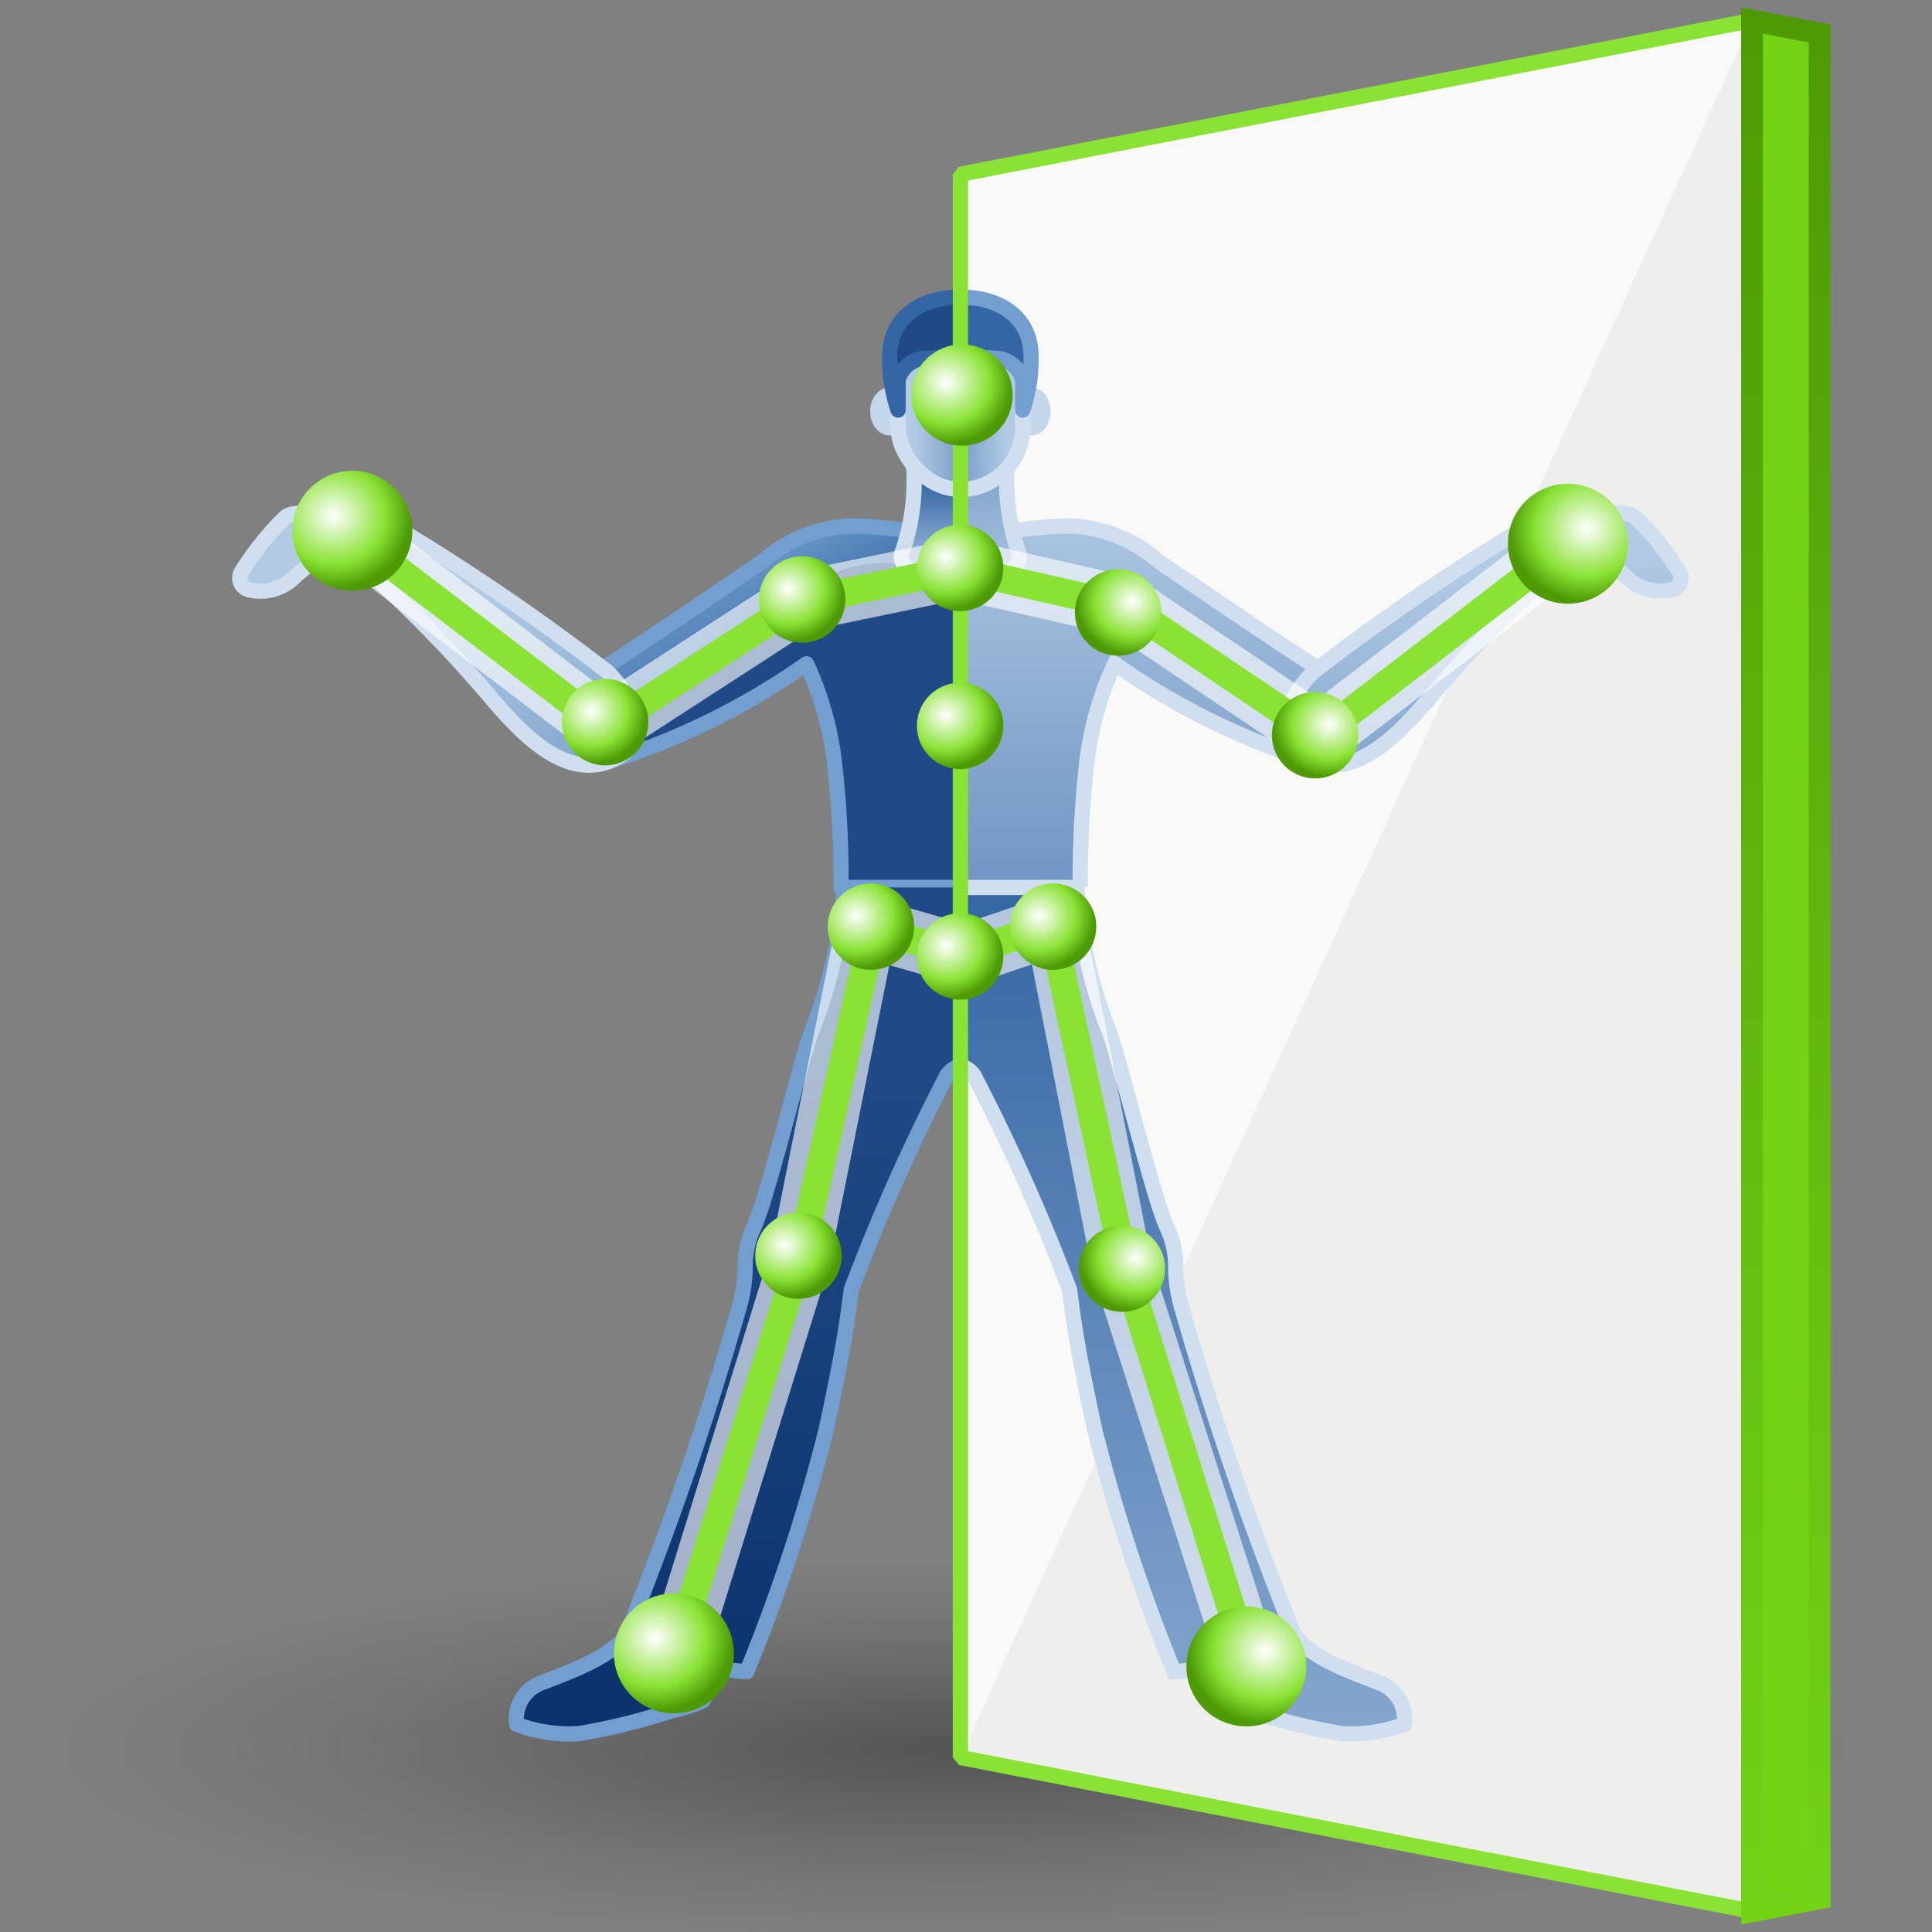 <?xml version="1.0" encoding="UTF-8" standalone="no"?>
<svg
   xmlns:dc="http://purl.org/dc/elements/1.1/"
   xmlns:cc="http://creativecommons.org/ns#"
   xmlns:rdf="http://www.w3.org/1999/02/22-rdf-syntax-ns#"
   xmlns:svg="http://www.w3.org/2000/svg"
   xmlns="http://www.w3.org/2000/svg"
   xmlns:xlink="http://www.w3.org/1999/xlink"
   xmlns:sodipodi="http://sodipodi.sourceforge.net/DTD/sodipodi-0.dtd"
   xmlns:inkscape="http://www.inkscape.org/namespaces/inkscape"
   viewBox="0 0 48 48"
   version="1.1"
   id="svg14628"
   sodipodi:docname="kinefx-skeletonmirror.svg"
   inkscape:version="1.0.1 (3bc2e813f5, 2020-09-07)">
  <rect x="0" y="0" width="48" height="48" fill="#808080" stroke="none"/>
  <sodipodi:namedview
     pagecolor="#ffffff"
     bordercolor="#666666"
     borderopacity="1"
     objecttolerance="10"
     gridtolerance="10"
     guidetolerance="10"
     inkscape:pageopacity="0"
     inkscape:pageshadow="2"
     inkscape:window-width="2560"
     inkscape:window-height="1377"
     id="namedview14630"
     showgrid="false"
     inkscape:zoom="21.655145"
     inkscape:cx="15.678632"
     inkscape:cy="23.62276"
     inkscape:window-x="-8"
     inkscape:window-y="-8"
     inkscape:window-maximized="1"
     inkscape:current-layer="svg14628"
     inkscape:document-rotation="0"
     inkscape:snap-global="false" />
  <defs
     id="defs14530">
    <style
       id="style14484">.cls-1,.cls-28,.cls-30,.cls-7,.cls-9{fill:none;}.cls-2{fill:url(#radial-gradient);}.cls-3{clip-path:url(#clip-path);}.cls-4{fill:url(#linear-gradient);}.cls-12,.cls-5{fill:#204a87;}.cls-6{fill:url(#New_Gradient_Swatch_2);}.cls-25,.cls-7{stroke:#729fcf;}.cls-12,.cls-25,.cls-7{stroke-linecap:round;stroke-linejoin:round;}.cls-12,.cls-25,.cls-28,.cls-7,.cls-9{stroke-width:0.35px;}.cls-8{fill:url(#linear-gradient-2);}.cls-9{stroke:#d0dfef;}.cls-30,.cls-9{stroke-miterlimit:10;}.cls-10{fill:#c4d7eb;}.cls-11{fill:url(#linear-gradient-3);}.cls-12{stroke:#3465a4;}.cls-13{fill:url(#linear-gradient-4);}.cls-14{fill:url(#linear-gradient-5);}.cls-15{fill:url(#linear-gradient-6);}.cls-16{fill:#eeeeec;}.cls-17{fill:#f9f9f8;}.cls-18{clip-path:url(#clip-path-2);}.cls-19{fill:url(#linear-gradient-7);}.cls-20{fill:url(#linear-gradient-8);}.cls-21{fill:#729fcf;}.cls-22{fill:url(#linear-gradient-9);}.cls-23{fill:url(#linear-gradient-10);}.cls-24{fill:url(#linear-gradient-11);}.cls-25{fill:#3465a4;}.cls-26{fill:url(#linear-gradient-12);}.cls-27{fill:url(#linear-gradient-13);}.cls-28{stroke:#8ae234;stroke-linejoin:bevel;}.cls-29{fill:#73d216;}.cls-30{stroke-width:0.5px;stroke:url(#linear-gradient-14);}</style>
    <radialGradient
       id="radial-gradient"
       cx="-21.79"
       cy="40.95"
       r="20.08"
       gradientTransform="matrix(1.19,0,0,0.25,49.64,30.8)"
       gradientUnits="userSpaceOnUse">
      <stop
         offset="0.03"
         stop-color="#2c2c2c"
         stop-opacity="0.5"
         id="stop14486" />
      <stop
         offset="0.68"
         stop-color="#2c2c2c"
         stop-opacity="0.1"
         id="stop14488" />
      <stop
         offset="0.93"
         stop-color="#2c2c2c"
         stop-opacity="0"
         id="stop14490" />
    </radialGradient>
    <clipPath
       id="clip-path">
      <polygon
         class="cls-1"
         points="2.43 45.69 24 42.16 24 5.84 2.43 2.31 2.43 45.69"
         id="polygon14493" />
    </clipPath>
    <linearGradient
       id="linear-gradient"
       x1="24"
       y1="13.64"
       x2="24"
       y2="20.67"
       gradientUnits="userSpaceOnUse">
      <stop
         offset="0"
         stop-color="#b2cbe5"
         id="stop14496" />
      <stop
         offset="1"
         stop-color="#3465a4"
         id="stop14498" />
    </linearGradient>
    <linearGradient
       id="New_Gradient_Swatch_2"
       x1="18.57"
       y1="14.49"
       x2="20.15"
       y2="17.24"
       gradientUnits="userSpaceOnUse">
      <stop
         offset="0"
         stop-color="#729fcf"
         id="stop14501" />
      <stop
         offset="1"
         stop-color="#3465a4"
         id="stop14503" />
    </linearGradient>
    <linearGradient
       id="linear-gradient-2"
       x1="24"
       y1="15.15"
       x2="24"
       y2="12.89"
       xlink:href="#linear-gradient" />
    <linearGradient
       id="linear-gradient-3"
       x1="22.94"
       y1="11.1"
       x2="25.29"
       y2="11.1"
       xlink:href="#linear-gradient" />
    <linearGradient
       id="linear-gradient-4"
       x1="-786.94"
       y1="151.31"
       x2="-786.94"
       y2="163.57"
       gradientTransform="matrix(-0.94,0.33,0.33,0.94,-781.25,134.58)"
       xlink:href="#linear-gradient" />
    <linearGradient
       id="linear-gradient-5"
       x1="-97.13"
       y1="-93.62"
       x2="-97.13"
       y2="-81.36"
       gradientTransform="rotate(19.55,-341.959,349.533)"
       xlink:href="#linear-gradient" />
    <linearGradient
       id="linear-gradient-6"
       x1="24"
       y1="26.59"
       x2="24"
       y2="49.37"
       gradientUnits="userSpaceOnUse">
      <stop
         offset="0"
         stop-color="#00255d"
         stop-opacity="0"
         id="stop14510" />
      <stop
         offset="1"
         stop-color="#00255d"
         id="stop14512" />
    </linearGradient>
    <clipPath
       id="clip-path-2">
      <polygon
         class="cls-1"
         points="42.16 45.69 24 42.16 24 5.84 42.16 2.31 42.16 45.69"
         id="polygon14515" />
    </clipPath>
    <linearGradient
       id="linear-gradient-7"
       x1="24"
       y1="52.78"
       x2="24"
       y2="21.82"
       xlink:href="#linear-gradient" />
    <linearGradient
       id="linear-gradient-8"
       x1="-708"
       y1="13.64"
       x2="-708"
       y2="20.67"
       gradientTransform="matrix(-1,0,0,1,-684,0)"
       xlink:href="#linear-gradient" />
    <linearGradient
       id="linear-gradient-9"
       x1="24"
       y1="12.73"
       x2="24"
       y2="30.71"
       xlink:href="#linear-gradient" />
    <linearGradient
       id="linear-gradient-10"
       x1="24.03"
       y1="15.63"
       x2="23.83"
       y2="8.04"
       xlink:href="#linear-gradient" />
    <linearGradient
       id="linear-gradient-11"
       x1="-709.06"
       y1="11.1"
       x2="-706.71"
       y2="11.1"
       gradientTransform="matrix(1,0,0,-1,732,22.21)"
       xlink:href="#linear-gradient" />
    <linearGradient
       id="linear-gradient-12"
       x1="35.84"
       y1="14.85"
       x2="36.87"
       y2="26.38"
       xlink:href="#linear-gradient" />
    <linearGradient
       id="linear-gradient-13"
       x1="-786.94"
       y1="151.31"
       x2="-786.94"
       y2="163.57"
       gradientTransform="matrix(-0.94,0.33,0.33,0.94,-781.25,134.58)"
       xlink:href="#linear-gradient" />
    <linearGradient
       id="linear-gradient-14"
       x1="42.94"
       y1="46"
       x2="42.94"
       y2="2"
       gradientUnits="userSpaceOnUse">
      <stop
         offset="0"
         stop-color="#73d216"
         id="stop14525" />
      <stop
         offset="1"
         stop-color="#4e9a06"
         id="stop14527" />
    </linearGradient>
    <linearGradient
       inkscape:collect="always"
       xlink:href="#linear-gradient"
       id="linearGradient15197"
       gradientUnits="userSpaceOnUse"
       x1="24"
       y1="13.64"
       x2="24"
       y2="20.67" />
    <radialGradient
       inkscape:collect="always"
       xlink:href="#linearGradient13042"
       id="radialGradient13066"
       gradientUnits="userSpaceOnUse"
       gradientTransform="matrix(0.823,0.024,-0.023,0.778,-0.707,8.664)"
       cx="29.578"
       cy="5.742"
       fx="29.578"
       fy="5.742"
       r="1.674" />
    <linearGradient
       inkscape:collect="always"
       id="linearGradient13042">
      <stop
         style="stop-color:#ffffff;stop-opacity:1"
         offset="0"
         id="stop13038" />
      <stop
         style="stop-color:#8ae234;stop-opacity:1"
         offset="0.667"
         id="stop13046" />
      <stop
         style="stop-color:#4e9a06;stop-opacity:1"
         offset="1"
         id="stop13040" />
    </linearGradient>
    <radialGradient
       inkscape:collect="always"
       xlink:href="#linearGradient13042"
       id="radialGradient34050"
       gradientUnits="userSpaceOnUse"
       gradientTransform="matrix(0.965,0.028,-0.027,0.912,-4.884,3.433)"
       cx="29.578"
       cy="5.742"
       fx="29.578"
       fy="5.742"
       r="1.674" />
    <radialGradient
       inkscape:collect="always"
       xlink:href="#linearGradient13042"
       id="radialGradient34054"
       gradientUnits="userSpaceOnUse"
       gradientTransform="matrix(0.823,0.024,-0.023,0.778,-0.707,12.589)"
       cx="29.578"
       cy="5.742"
       fx="29.578"
       fy="5.742"
       r="1.674" />
    <radialGradient
       inkscape:collect="always"
       xlink:href="#linearGradient13042"
       id="radialGradient34058"
       gradientUnits="userSpaceOnUse"
       gradientTransform="matrix(0.823,0.024,-0.023,0.778,-0.707,18.315)"
       cx="29.578"
       cy="5.742"
       fx="29.578"
       fy="5.742"
       r="1.674" />
    <radialGradient
       inkscape:collect="always"
       xlink:href="#linearGradient13042"
       id="radialGradient34062"
       gradientUnits="userSpaceOnUse"
       gradientTransform="matrix(0.823,0.024,-0.023,0.778,-4.725,25.75)"
       cx="29.578"
       cy="5.742"
       fx="29.578"
       fy="5.742"
       r="1.674" />
    <radialGradient
       inkscape:collect="always"
       xlink:href="#linearGradient13042"
       id="radialGradient34066"
       gradientUnits="userSpaceOnUse"
       gradientTransform="matrix(1.142,0.033,-0.032,1.079,-17.32,33.526)"
       cx="29.578"
       cy="5.742"
       fx="29.578"
       fy="5.742"
       r="1.674" />
    <radialGradient
       inkscape:collect="always"
       xlink:href="#linearGradient13042"
       id="radialGradient34070"
       gradientUnits="userSpaceOnUse"
       gradientTransform="matrix(1.142,0.033,-0.032,1.079,-25.309,5.634)"
       cx="29.578"
       cy="5.742"
       fx="29.578"
       fy="5.742"
       r="1.674" />
    <radialGradient
       inkscape:collect="always"
       xlink:href="#linearGradient13042"
       id="radialGradient34074"
       gradientUnits="userSpaceOnUse"
       gradientTransform="matrix(0.823,0.024,-0.023,0.778,-9.527,12.497)"
       cx="29.578"
       cy="5.742"
       fx="29.578"
       fy="5.742"
       r="1.674" />
    <radialGradient
       inkscape:collect="always"
       xlink:href="#linearGradient13042"
       id="radialGradient34078"
       gradientUnits="userSpaceOnUse"
       gradientTransform="matrix(0.823,0.024,-0.023,0.778,-4.632,9.449)"
       cx="29.578"
       cy="5.742"
       fx="29.578"
       fy="5.742"
       r="1.674" />
    <radialGradient
       inkscape:collect="always"
       xlink:href="#linearGradient13042"
       id="radialGradient34103"
       gradientUnits="userSpaceOnUse"
       gradientTransform="matrix(0.823,0.024,-0.023,0.778,-52.433,26.073)"
       cx="29.578"
       cy="5.742"
       fx="29.578"
       fy="5.742"
       r="1.674" />
    <radialGradient
       inkscape:collect="always"
       xlink:href="#linearGradient13042"
       id="radialGradient34105"
       gradientUnits="userSpaceOnUse"
       gradientTransform="matrix(1.142,0.033,-0.032,1.079,-65.028,33.849)"
       cx="29.578"
       cy="5.742"
       fx="29.578"
       fy="5.742"
       r="1.674" />
    <radialGradient
       inkscape:collect="always"
       xlink:href="#linearGradient13042"
       id="radialGradient34107"
       gradientUnits="userSpaceOnUse"
       gradientTransform="matrix(1.142,0.033,-0.032,1.079,-73.017,5.957)"
       cx="29.578"
       cy="5.742"
       fx="29.578"
       fy="5.742"
       r="1.674" />
    <radialGradient
       inkscape:collect="always"
       xlink:href="#linearGradient13042"
       id="radialGradient34109"
       gradientUnits="userSpaceOnUse"
       gradientTransform="matrix(0.823,0.024,-0.023,0.778,-57.236,12.82)"
       cx="29.578"
       cy="5.742"
       fx="29.578"
       fy="5.742"
       r="1.674" />
    <radialGradient
       inkscape:collect="always"
       xlink:href="#linearGradient13042"
       id="radialGradient34111"
       gradientUnits="userSpaceOnUse"
       gradientTransform="matrix(0.823,0.024,-0.023,0.778,-52.341,9.772)"
       cx="29.578"
       cy="5.742"
       fx="29.578"
       fy="5.742"
       r="1.674" />
    <radialGradient
       inkscape:collect="always"
       xlink:href="#linearGradient13042"
       id="radialGradient34122"
       gradientUnits="userSpaceOnUse"
       gradientTransform="matrix(0.823,0.024,-0.023,0.778,-2.924,17.576)"
       cx="29.578"
       cy="5.742"
       fx="29.578"
       fy="5.742"
       r="1.674" />
    <radialGradient
       inkscape:collect="always"
       xlink:href="#linearGradient13042"
       id="radialGradient34126"
       gradientUnits="userSpaceOnUse"
       gradientTransform="matrix(0.823,0.024,-0.023,0.778,1.602,17.576)"
       cx="29.578"
       cy="5.742"
       fx="29.578"
       fy="5.742"
       r="1.674" />
  </defs>
  <title
     id="title14532">27-Rig Symmetry</title>
  <g
     id="shadow"
     transform="translate(0,2.416)">
    <ellipse
       class="cls-2"
       cx="23.8"
       cy="40.95"
       rx="22.88"
       ry="4.8"
       id="ellipse14534"
       style="fill:url(#radial-gradient)" />
  </g>
  <g
     class="cls-3"
     clip-path="url(#clip-path)"
     id="g14573"
     transform="matrix(1.083,0,0,1.083,-2.131,-1.995)">
    <path
       class="cls-4"
       d="M 32.62,18.19 A 42.39,42.39 0 0 1 28,15.45 2.53,2.53 0 0 0 25.88,14.68 c -0.63,0.05 -1.16,0.36 -1.86,0.36 -0.7,0 -1.23,-0.31 -1.86,-0.36 a 2.53,2.53 0 0 0 -2.12,0.77 42.39,42.39 0 0 1 -4.64,2.74 0.86,0.86 0 0 0 0,-0.16 c 0,-0.65 -0.2,-0.49 0.45,-0.89 0.65,-0.4 3,-2 3.64,-2.44 a 3.21,3.21 0 0 1 2,-0.79 c 1,0 2,0.25 2.53,0.25 0.53,0 1.58,-0.29 2.53,-0.25 a 3.21,3.21 0 0 1 2,0.79 c 0.61,0.41 2.15,1.43 2.8,1.83 0.65,0.4 1.26,0.85 1.29,1.5 a 0.86,0.86 0 0 0 -0.02,0.16 z"
       id="path14537"
       style="fill:url(#linearGradient15197)" />
    <path
       class="cls-5"
       d="m 24,14.16 c 0.56,0 1.58,-0.29 2.53,-0.25 a 3.21,3.21 0 0 1 2,0.79 c 0.61,0.41 3,2.05 3.64,2.44 0.64,0.39 0.43,0.24 0.45,0.89 a 2.4,2.4 0 0 1 -0.48,1.3 16.49,16.49 0 0 1 -4.59,-2.26 7.4,7.4 0 0 0 -0.63,2.18 23.63,23.63 0 0 0 -0.16,2.95 h -5.5 a 23.63,23.63 0 0 0 -0.16,-2.95 7.4,7.4 0 0 0 -0.63,-2.18 16.49,16.49 0 0 1 -4.59,2.26 2.4,2.4 0 0 1 -0.48,-1.3 c 0,-0.65 -0.2,-0.49 0.45,-0.89 0.65,-0.4 3,-2 3.64,-2.44 a 3.21,3.21 0 0 1 2,-0.79 c 1,0 2,0.25 2.53,0.25"
       id="path14539" />
    <path
       class="cls-6"
       d="m 22.8,14.83 a 2.69,2.69 0 0 0 -2.36,0.59 c -0.87,0.56 -4.29,2.48 -4.29,2.48 H 15.4 a 1.54,1.54 0 0 0 0,-0.24 c 0,-0.15 0,-0.2 0.09,-0.28 a 2.65,2.65 0 0 1 0.37,-0.24 c 0.65,-0.39 3,-2 3.64,-2.44 a 3.34,3.34 0 0 1 2,-0.8 11.94,11.94 0 0 1 2,0.21 c 0.01,0.38 -0.08,0.89 -0.7,0.72 z"
       id="path14541"
       style="fill:url(#New_Gradient_Swatch_2)" />
    <path
       class="cls-7"
       d="m 24,14.16 c 0.56,0 1.58,-0.29 2.53,-0.25 a 3.21,3.21 0 0 1 2,0.79 c 0.61,0.41 3,2.05 3.64,2.44 0.64,0.39 0.43,0.24 0.45,0.89 a 2.4,2.4 0 0 1 -0.48,1.3 16.49,16.49 0 0 1 -4.59,-2.26 7.4,7.4 0 0 0 -0.63,2.18 23.63,23.63 0 0 0 -0.16,2.95 h -5.5 a 23.63,23.63 0 0 0 -0.16,-2.95 7.4,7.4 0 0 0 -0.63,-2.18 16.49,16.49 0 0 1 -4.59,2.26 2.4,2.4 0 0 1 -0.48,-1.3 c 0,-0.65 -0.2,-0.49 0.45,-0.89 0.65,-0.4 3,-2 3.64,-2.44 a 3.21,3.21 0 0 1 2,-0.79 c 1,0 2,0.25 2.53,0.25"
       id="path14543" />
    <path
       class="cls-8"
       d="m 25.07,12.58 a 5,5 0 0 0 0.25,1.89 c 0.21,0.42 -0.54,0.76 -1.32,0.76 -0.78,0 -1.53,-0.34 -1.32,-0.76 a 5,5 0 0 0 0.25,-1.89"
       id="path14545"
       style="fill:url(#linear-gradient-2)" />
    <path
       class="cls-9"
       d="m 25.07,12.58 a 5,5 0 0 0 0.25,1.89 c 0.21,0.42 -0.54,0.76 -1.32,0.76 -0.78,0 -1.53,-0.34 -1.32,-0.76 a 5,5 0 0 0 0.25,-1.89"
       id="path14547" />
    <ellipse
       class="cls-10"
       cx="22.37"
       cy="11.28"
       rx="0.44"
       ry="0.55"
       id="ellipse14549" />
    <ellipse
       class="cls-10"
       cx="25.63"
       cy="11.28"
       rx="0.44"
       ry="0.55"
       id="ellipse14551" />
    <rect
       class="cls-11"
       x="22.57"
       y="9.14"
       width="2.86"
       height="3.93"
       rx="1.43"
       id="rect14553"
       style="fill:url(#linear-gradient-3)" />
    <rect
       class="cls-9"
       x="22.57"
       y="9.14"
       width="2.86"
       height="3.93"
       rx="1.43"
       id="rect14555" />
    <path
       class="cls-12"
       d="m 24,10.22 c 0.31,0 0.38,-0.2 0.76,-0.2 a 0.67,0.67 0 0 1 0.67,0.51 v 0.68 A 3.63,3.63 0 0 0 25.62,10 c 0,-0.78 -0.6,-1.34 -1.62,-1.34 -1.02,0 -1.62,0.56 -1.62,1.34 a 3.63,3.63 0 0 0 0.19,1.25 v -0.68 a 0.67,0.67 0 0 1 0.67,-0.51 C 23.62,10 23.69,10.22 24,10.22 Z"
       id="path14557" />
    <path
       class="cls-13"
       d="m 13.24,17.86 c 0.65,0.76 1.63,1.83 2.67,1.46 1.04,-0.37 0.69,-1.35 0,-2.06 a 50.21,50.21 0 0 0 -5.13,-3.48 2.11,2.11 0 0 0 -0.94,-0.22 9.41,9.41 0 0 0 -1.14,0.07 0.4,0.4 0 0 0 -0.2,0.09 6.74,6.74 0 0 0 -1,1.25 0.28,0.28 0 0 0 0.17,0.4 v 0 a 1.11,1.11 0 0 0 1,-0.24 4,4 0 0 1 0.86,-0.63 0.38,0.38 0 0 1 0.37,0 29.65,29.65 0 0 1 3.34,3.36 z"
       id="path14559"
       style="fill:url(#linear-gradient-4)" />
    <path
       class="cls-9"
       d="m 13.24,17.86 c 0.65,0.76 1.63,1.83 2.67,1.46 1.04,-0.37 0.69,-1.35 0,-2.06 a 50.21,50.21 0 0 0 -5.13,-3.48 2.11,2.11 0 0 0 -0.94,-0.22 9.41,9.41 0 0 0 -1.14,0.07 0.4,0.4 0 0 0 -0.2,0.09 6.74,6.74 0 0 0 -1,1.25 0.28,0.28 0 0 0 0.17,0.4 v 0 a 1.11,1.11 0 0 0 1,-0.24 4,4 0 0 1 0.86,-0.63 0.38,0.38 0 0 1 0.37,0 29.65,29.65 0 0 1 3.34,3.36 z"
       id="path14561" />
    <path
       class="cls-14"
       d="m 34.76,17.86 c -0.65,0.76 -1.63,1.83 -2.67,1.46 -1.04,-0.37 -0.69,-1.35 0,-2.06 a 50.21,50.21 0 0 1 5.13,-3.48 2.11,2.11 0 0 1 0.94,-0.22 9.41,9.41 0 0 1 1.14,0.07 0.4,0.4 0 0 1 0.2,0.09 6.74,6.74 0 0 1 1,1.25 0.28,0.28 0 0 1 -0.17,0.4 v 0 a 1.11,1.11 0 0 1 -1,-0.24 4,4 0 0 0 -0.86,-0.63 0.38,0.38 0 0 0 -0.37,0 29.65,29.65 0 0 0 -3.34,3.36 z"
       id="path14563"
       style="fill:url(#linear-gradient-5)" />
    <path
       class="cls-9"
       d="m 34.76,17.86 c -0.65,0.76 -1.63,1.83 -2.67,1.46 -1.04,-0.37 -0.69,-1.35 0,-2.06 a 50.21,50.21 0 0 1 5.13,-3.48 2.11,2.11 0 0 1 0.94,-0.22 9.41,9.41 0 0 1 1.14,0.07 0.4,0.4 0 0 1 0.2,0.09 6.74,6.74 0 0 1 1,1.25 0.28,0.28 0 0 1 -0.17,0.4 v 0 a 1.11,1.11 0 0 1 -1,-0.24 4,4 0 0 0 -0.86,-0.63 0.38,0.38 0 0 0 -0.37,0 29.65,29.65 0 0 0 -3.34,3.36 z"
       id="path14565" />
    <path
       class="cls-5"
       d="m 26.75,22.2 a 10.89,10.89 0 0 0 0.77,3.37 c 0.25,0.73 1,3.83 1.3,4.43 a 2.12,2.12 0 0 1 0.2,0.9 v 0 a 3.28,3.28 0 0 0 0.12,0.88 75.42,75.42 0 0 0 2.58,7.52 c 0.28,0.58 1.5,1 2,1.16 a 0.88,0.88 0 0 1 0.54,0.94 3.41,3.41 0 0 1 -1.45,0.21 15,15 0 0 1 -2.1,-0.52 3.11,3.11 0 0 1 -0.73,-0.24 c 0,0 -0.15,-0.34 -0.34,-0.74 a 4.74,4.74 0 0 1 -0.66,0.08 40.89,40.89 0 0 1 -1.82,-5.55 c -0.48,-2.24 -0.5,-2.69 -0.58,-3.22 a 45.31,45.31 0 0 0 -2.19,-4.91 0.56,0.56 0 0 0 -0.35,-0.23 v 0 a 0.56,0.56 0 0 0 -0.35,0.23 45.31,45.31 0 0 0 -2.19,4.91 c -0.08,0.53 -0.1,1 -0.58,3.22 a 40.89,40.89 0 0 1 -1.82,5.55 4.74,4.74 0 0 1 -0.66,-0.08 c -0.19,0.4 -0.34,0.74 -0.34,0.74 a 3.11,3.11 0 0 1 -0.73,0.24 15,15 0 0 1 -2.1,0.52 3.41,3.41 0 0 1 -1.45,-0.21 0.88,0.88 0 0 1 0.54,-0.94 c 0.46,-0.19 1.68,-0.58 2,-1.16 a 75.42,75.42 0 0 0 2.58,-7.52 3.28,3.28 0 0 0 0.12,-0.88 v 0 a 2.12,2.12 0 0 1 0.2,-0.9 c 0.29,-0.6 1.05,-3.7 1.3,-4.43 a 10.89,10.89 0 0 0 0.77,-3.37"
       id="path14567" />
    <path
       class="cls-15"
       d="m 26.75,22.2 a 10.89,10.89 0 0 0 0.77,3.37 c 0.25,0.73 1,3.83 1.3,4.43 a 2.12,2.12 0 0 1 0.2,0.9 v 0 a 3.28,3.28 0 0 0 0.12,0.88 75.42,75.42 0 0 0 2.58,7.52 c 0.28,0.58 1.5,1 2,1.16 a 0.88,0.88 0 0 1 0.54,0.94 3.41,3.41 0 0 1 -1.45,0.21 15,15 0 0 1 -2.1,-0.52 3.11,3.11 0 0 1 -0.73,-0.24 c 0,0 -0.15,-0.34 -0.34,-0.74 a 4.74,4.74 0 0 1 -0.66,0.08 40.89,40.89 0 0 1 -1.82,-5.55 c -0.48,-2.24 -0.5,-2.69 -0.58,-3.22 a 45.31,45.31 0 0 0 -2.19,-4.91 0.56,0.56 0 0 0 -0.35,-0.23 v 0 a 0.56,0.56 0 0 0 -0.35,0.23 45.31,45.31 0 0 0 -2.19,4.91 c -0.08,0.53 -0.1,1 -0.58,3.22 a 40.89,40.89 0 0 1 -1.82,5.55 4.74,4.74 0 0 1 -0.66,-0.08 c -0.19,0.4 -0.34,0.74 -0.34,0.74 a 3.11,3.11 0 0 1 -0.73,0.24 15,15 0 0 1 -2.1,0.52 3.41,3.41 0 0 1 -1.45,-0.21 0.88,0.88 0 0 1 0.54,-0.94 c 0.46,-0.19 1.68,-0.58 2,-1.16 a 75.42,75.42 0 0 0 2.58,-7.52 3.28,3.28 0 0 0 0.12,-0.88 v 0 a 2.12,2.12 0 0 1 0.2,-0.9 c 0.29,-0.6 1.05,-3.7 1.3,-4.43 a 10.89,10.89 0 0 0 0.77,-3.37"
       id="path14569"
       style="fill:url(#linear-gradient-6)" />
    <path
       class="cls-7"
       d="m 26.75,22.2 a 10.89,10.89 0 0 0 0.77,3.37 c 0.25,0.73 1,3.83 1.3,4.43 a 2.12,2.12 0 0 1 0.2,0.9 v 0 a 3.28,3.28 0 0 0 0.12,0.88 75.42,75.42 0 0 0 2.58,7.52 c 0.28,0.58 1.5,1 2,1.16 a 0.88,0.88 0 0 1 0.54,0.94 3.41,3.41 0 0 1 -1.45,0.21 15,15 0 0 1 -2.1,-0.52 3.11,3.11 0 0 1 -0.73,-0.24 c 0,0 -0.15,-0.34 -0.34,-0.74 a 4.74,4.74 0 0 1 -0.66,0.08 40.89,40.89 0 0 1 -1.82,-5.55 c -0.48,-2.24 -0.5,-2.69 -0.58,-3.22 a 45.31,45.31 0 0 0 -2.19,-4.91 0.56,0.56 0 0 0 -0.35,-0.23 v 0 a 0.56,0.56 0 0 0 -0.35,0.23 45.31,45.31 0 0 0 -2.19,4.91 c -0.08,0.53 -0.1,1 -0.58,3.22 a 40.89,40.89 0 0 1 -1.82,5.55 4.74,4.74 0 0 1 -0.66,-0.08 c -0.19,0.4 -0.34,0.74 -0.34,0.74 a 3.11,3.11 0 0 1 -0.73,0.24 15,15 0 0 1 -2.1,0.52 3.41,3.41 0 0 1 -1.45,-0.21 0.88,0.88 0 0 1 0.54,-0.94 c 0.46,-0.19 1.68,-0.58 2,-1.16 a 75.42,75.42 0 0 0 2.58,-7.52 3.28,3.28 0 0 0 0.12,-0.88 v 0 a 2.12,2.12 0 0 1 0.2,-0.9 c 0.29,-0.6 1.05,-3.7 1.3,-4.43 a 10.89,10.89 0 0 0 0.77,-3.37"
       id="path14571" />
  </g>
  <polygon
     class="cls-16"
     points="42.16,2.31 42.16,45.69 24,42.16 24,5.84 "
     id="polygon14575"
     transform="matrix(1.083,0,0,1.083,-2.131,-1.995)" />
  <polygon
     class="cls-17"
     points="24,42.16 24,5.84 42.16,2.31 "
     id="polygon14577"
     transform="matrix(1.083,0,0,1.083,-2.131,-1.995)" />
  <g
     class="cls-18"
     clip-path="url(#clip-path-2)"
     id="g14619"
     transform="matrix(1.083,0,0,1.083,-2.131,-1.995)">
    <path
       class="cls-5"
       d="m 21.25,22.2 a 10.89,10.89 0 0 1 -0.77,3.37 c -0.25,0.73 -1,3.83 -1.3,4.43 a 2.12,2.12 0 0 0 -0.2,0.9 v 0 a 3.28,3.28 0 0 1 -0.12,0.88 75.42,75.42 0 0 1 -2.58,7.52 c -0.28,0.58 -1.5,1 -2,1.16 a 0.88,0.88 0 0 0 -0.54,0.94 3.41,3.41 0 0 0 1.45,0.21 15,15 0 0 0 2.1,-0.52 3.11,3.11 0 0 0 0.73,-0.24 c 0,0 0.15,-0.34 0.34,-0.74 a 4.74,4.74 0 0 0 0.66,0.08 40.89,40.89 0 0 0 1.82,-5.55 c 0.48,-2.24 0.5,-2.69 0.58,-3.22 a 45.31,45.31 0 0 1 2.19,-4.91 0.56,0.56 0 0 1 0.35,-0.23 v 0 a 0.56,0.56 0 0 1 0.35,0.23 45.31,45.31 0 0 1 2.19,4.91 c 0.08,0.53 0.1,1 0.58,3.22 a 40.89,40.89 0 0 0 1.82,5.55 4.74,4.74 0 0 0 0.66,-0.08 c 0.19,0.4 0.34,0.74 0.34,0.74 a 3.11,3.11 0 0 0 0.73,0.24 15,15 0 0 0 2.1,0.52 3.41,3.41 0 0 0 1.45,-0.21 0.88,0.88 0 0 0 -0.54,-0.94 c -0.46,-0.19 -1.68,-0.58 -2,-1.16 A 75.42,75.42 0 0 1 29.06,31.78 3.28,3.28 0 0 1 28.94,30.9 v 0 A 2.12,2.12 0 0 0 28.74,30 c -0.29,-0.6 -1.05,-3.7 -1.3,-4.43 A 10.89,10.89 0 0 1 26.67,22.2"
       id="path14579" />
    <path
       class="cls-19"
       d="m 21.25,22.2 a 10.89,10.89 0 0 1 -0.77,3.37 c -0.25,0.73 -1,3.83 -1.3,4.43 a 2.12,2.12 0 0 0 -0.2,0.9 v 0 a 3.28,3.28 0 0 1 -0.12,0.88 75.42,75.42 0 0 1 -2.58,7.52 c -0.28,0.58 -1.5,1 -2,1.16 a 0.88,0.88 0 0 0 -0.54,0.94 3.41,3.41 0 0 0 1.45,0.21 15,15 0 0 0 2.1,-0.52 3.11,3.11 0 0 0 0.73,-0.24 c 0,0 0.15,-0.34 0.34,-0.74 a 4.74,4.74 0 0 0 0.66,0.08 40.89,40.89 0 0 0 1.82,-5.55 c 0.48,-2.24 0.5,-2.69 0.58,-3.22 a 45.31,45.31 0 0 1 2.19,-4.91 0.56,0.56 0 0 1 0.35,-0.23 v 0 a 0.56,0.56 0 0 1 0.35,0.23 45.31,45.31 0 0 1 2.19,4.91 c 0.08,0.53 0.1,1 0.58,3.22 a 40.89,40.89 0 0 0 1.82,5.55 4.74,4.74 0 0 0 0.66,-0.08 c 0.19,0.4 0.34,0.74 0.34,0.74 a 3.11,3.11 0 0 0 0.73,0.24 15,15 0 0 0 2.1,0.52 3.41,3.41 0 0 0 1.45,-0.21 0.88,0.88 0 0 0 -0.54,-0.94 c -0.46,-0.19 -1.68,-0.58 -2,-1.16 A 75.42,75.42 0 0 1 29.06,31.78 3.28,3.28 0 0 1 28.94,30.9 v 0 A 2.12,2.12 0 0 0 28.74,30 c -0.29,-0.6 -1.05,-3.7 -1.3,-4.43 A 10.89,10.89 0 0 1 26.67,22.2"
       id="path14581"
       style="fill:url(#linear-gradient-7)" />
    <path
       class="cls-9"
       d="m 21.25,22.2 a 10.89,10.89 0 0 1 -0.77,3.37 c -0.25,0.73 -1,3.83 -1.3,4.43 a 2.12,2.12 0 0 0 -0.2,0.9 v 0 a 3.28,3.28 0 0 1 -0.12,0.88 75.42,75.42 0 0 1 -2.58,7.52 c -0.28,0.58 -1.5,1 -2,1.16 a 0.88,0.88 0 0 0 -0.54,0.94 3.41,3.41 0 0 0 1.45,0.21 15,15 0 0 0 2.1,-0.52 3.11,3.11 0 0 0 0.73,-0.24 c 0,0 0.15,-0.34 0.34,-0.74 a 4.74,4.74 0 0 0 0.66,0.08 40.89,40.89 0 0 0 1.82,-5.55 c 0.48,-2.24 0.5,-2.69 0.58,-3.22 a 45.31,45.31 0 0 1 2.19,-4.91 0.56,0.56 0 0 1 0.35,-0.23 v 0 a 0.56,0.56 0 0 1 0.35,0.23 45.31,45.31 0 0 1 2.19,4.91 c 0.08,0.53 0.1,1 0.58,3.22 a 40.89,40.89 0 0 0 1.82,5.55 4.74,4.74 0 0 0 0.66,-0.08 c 0.19,0.4 0.34,0.74 0.34,0.74 a 3.11,3.11 0 0 0 0.73,0.24 15,15 0 0 0 2.1,0.52 3.41,3.41 0 0 0 1.45,-0.21 0.88,0.88 0 0 0 -0.54,-0.94 c -0.46,-0.19 -1.68,-0.58 -2,-1.16 A 75.42,75.42 0 0 1 29.06,31.78 3.28,3.28 0 0 1 28.94,30.9 v 0 A 2.12,2.12 0 0 0 28.74,30 c -0.29,-0.6 -1.05,-3.7 -1.3,-4.43 A 10.89,10.89 0 0 1 26.67,22.2"
       id="path14583" />
    <path
       class="cls-20"
       d="M 15.38,18.19 A 42.39,42.39 0 0 0 20,15.45 2.53,2.53 0 0 1 22.12,14.68 c 0.63,0.05 1.16,0.36 1.86,0.36 0.7,0 1.23,-0.31 1.86,-0.36 a 2.53,2.53 0 0 1 2.12,0.77 42.39,42.39 0 0 0 4.64,2.74 0.86,0.86 0 0 1 0,-0.16 c 0,-0.65 0.2,-0.49 -0.45,-0.89 -0.65,-0.4 -3,-2 -3.64,-2.44 a 3.21,3.21 0 0 0 -2,-0.79 c -1,0 -2,0.25 -2.53,0.25 -0.53,0 -1.58,-0.29 -2.53,-0.25 a 3.21,3.21 0 0 0 -2,0.79 c -0.61,0.41 -2.15,1.43 -2.8,1.83 -0.65,0.4 -1.26,0.85 -1.29,1.5 a 0.86,0.86 0 0 1 0.02,0.16 z"
       id="path14585"
       style="fill:url(#linear-gradient-8)" />
    <path
       class="cls-21"
       d="m 24,14.16 c -0.56,0 -1.58,-0.29 -2.53,-0.25 a 3.21,3.21 0 0 0 -2,0.79 c -0.61,0.41 -3,2.05 -3.64,2.44 -0.64,0.39 -0.43,0.24 -0.45,0.89 a 2.4,2.4 0 0 0 0.48,1.3 16.49,16.49 0 0 0 4.59,-2.26 7.4,7.4 0 0 1 0.63,2.18 23.63,23.63 0 0 1 0.16,2.95 h 5.5 a 23.63,23.63 0 0 1 0.16,-2.95 7.4,7.4 0 0 1 0.63,-2.18 16.49,16.49 0 0 0 4.59,2.26 2.4,2.4 0 0 0 0.48,-1.3 c 0,-0.65 0.2,-0.49 -0.45,-0.89 -0.65,-0.4 -3,-2 -3.64,-2.44 a 3.21,3.21 0 0 0 -2,-0.79 c -1,0 -2,0.25 -2.53,0.25"
       id="path14587" />
    <path
       class="cls-22"
       d="m 24,14.16 c -0.56,0 -1.58,-0.29 -2.53,-0.25 a 3.21,3.21 0 0 0 -2,0.79 c -0.61,0.41 -3,2.05 -3.64,2.44 -0.64,0.39 -0.43,0.24 -0.45,0.89 a 2.4,2.4 0 0 0 0.48,1.3 16.49,16.49 0 0 0 4.59,-2.26 7.4,7.4 0 0 1 0.63,2.18 23.63,23.63 0 0 1 0.16,2.95 h 5.5 a 23.63,23.63 0 0 1 0.16,-2.95 7.4,7.4 0 0 1 0.63,-2.18 16.49,16.49 0 0 0 4.59,2.26 2.4,2.4 0 0 0 0.48,-1.3 c 0,-0.65 0.2,-0.49 -0.45,-0.89 -0.65,-0.4 -3,-2 -3.64,-2.44 a 3.21,3.21 0 0 0 -2,-0.79 c -1,0 -2,0.25 -2.53,0.25"
       id="path14589"
       style="fill:url(#linear-gradient-9)" />
    <path
       class="cls-9"
       d="m 26.75,22.2 a 23.63,23.63 0 0 1 0.16,-2.95 7.4,7.4 0 0 1 0.63,-2.18 16.49,16.49 0 0 0 4.59,2.26 2.4,2.4 0 0 0 0.48,-1.3 c 0,-0.65 0.2,-0.49 -0.45,-0.89 -0.65,-0.4 -3,-2 -3.64,-2.44 a 3.21,3.21 0 0 0 -2,-0.79 c -1,0 -2,0.25 -2.53,0.25"
       id="path14591" />
    <path
       class="cls-9"
       d="m 24,14.16 c -0.56,0 -1.58,-0.29 -2.53,-0.25 a 3.21,3.21 0 0 0 -2,0.79 c -0.61,0.41 -3,2.05 -3.64,2.44 -0.64,0.39 -0.43,0.24 -0.45,0.89 a 2.4,2.4 0 0 0 0.48,1.3 16.49,16.49 0 0 0 4.59,-2.26 7.4,7.4 0 0 1 0.63,2.18 23.63,23.63 0 0 1 0.16,2.95"
       id="path14593" />
    <line
       class="cls-9"
       x1="21.25"
       y1="22.2"
       x2="26.75"
       y2="22.2"
       id="line14595" />
    <path
       class="cls-23"
       d="m 22.93,12.58 a 5,5 0 0 1 -0.25,1.89 c -0.21,0.42 0.54,0.76 1.32,0.76 0.78,0 1.53,-0.34 1.32,-0.76 a 5,5 0 0 1 -0.25,-1.89"
       id="path14597"
       style="fill:url(#linear-gradient-10)" />
    <path
       class="cls-9"
       d="m 22.93,12.58 a 5,5 0 0 1 -0.25,1.89 c -0.21,0.42 0.54,0.76 1.32,0.76 0.78,0 1.53,-0.34 1.32,-0.76 a 5,5 0 0 1 -0.25,-1.89"
       id="path14599" />
    <ellipse
       class="cls-10"
       cx="25.63"
       cy="11.28"
       rx="0.44"
       ry="0.55"
       id="ellipse14601" />
    <ellipse
       class="cls-10"
       cx="22.37"
       cy="11.28"
       rx="0.44"
       ry="0.55"
       id="ellipse14603" />
    <rect
       class="cls-24"
       x="22.57"
       y="9.14"
       width="2.86"
       height="3.93"
       rx="1.43"
       transform="rotate(180,24,11.105)"
       id="rect14605"
       style="fill:url(#linear-gradient-11)" />
    <rect
       class="cls-9"
       x="22.57"
       y="9.14"
       width="2.86"
       height="3.93"
       rx="1.43"
       transform="rotate(180,24,11.105)"
       id="rect14607" />
    <path
       class="cls-25"
       d="m 24,10.22 c -0.31,0 -0.38,-0.2 -0.76,-0.2 a 0.67,0.67 0 0 0 -0.67,0.51 v 0.68 A 3.63,3.63 0 0 1 22.38,10 c 0,-0.78 0.6,-1.34 1.62,-1.34 1.02,0 1.62,0.56 1.62,1.34 a 3.63,3.63 0 0 1 -0.19,1.25 V 10.57 A 0.67,0.67 0 0 0 24.76,10.06 C 24.38,10 24.31,10.22 24,10.22 Z"
       id="path14609" />
    <path
       class="cls-26"
       d="m 34.76,17.86 c -0.65,0.76 -1.63,1.83 -2.67,1.46 -1.04,-0.37 -0.69,-1.35 0,-2.06 a 50.21,50.21 0 0 1 5.13,-3.48 2.11,2.11 0 0 1 0.94,-0.22 9.41,9.41 0 0 1 1.14,0.07 0.4,0.4 0 0 1 0.2,0.09 6.74,6.74 0 0 1 1,1.25 0.28,0.28 0 0 1 -0.17,0.4 v 0 a 1.11,1.11 0 0 1 -1,-0.24 4,4 0 0 0 -0.86,-0.63 0.38,0.38 0 0 0 -0.37,0 29.65,29.65 0 0 0 -3.34,3.36 z"
       id="path14611"
       style="fill:url(#linear-gradient-12)" />
    <path
       class="cls-9"
       d="m 34.76,17.86 c -0.65,0.76 -1.63,1.83 -2.67,1.46 -1.04,-0.37 -0.69,-1.35 0,-2.06 a 50.21,50.21 0 0 1 5.13,-3.48 2.11,2.11 0 0 1 0.94,-0.22 9.41,9.41 0 0 1 1.14,0.07 0.4,0.4 0 0 1 0.2,0.09 6.74,6.74 0 0 1 1,1.25 0.28,0.28 0 0 1 -0.17,0.4 v 0 a 1.11,1.11 0 0 1 -1,-0.24 4,4 0 0 0 -0.86,-0.63 0.38,0.38 0 0 0 -0.37,0 29.65,29.65 0 0 0 -3.34,3.36 z"
       id="path14613" />
    <path
       class="cls-27"
       d="m 13.24,17.86 c 0.65,0.76 1.63,1.83 2.67,1.46 1.04,-0.37 0.69,-1.35 0,-2.06 a 50.21,50.21 0 0 0 -5.13,-3.48 2.11,2.11 0 0 0 -0.94,-0.22 9.41,9.41 0 0 0 -1.14,0.07 0.4,0.4 0 0 0 -0.2,0.09 6.74,6.74 0 0 0 -1,1.25 0.28,0.28 0 0 0 0.17,0.4 v 0 a 1.11,1.11 0 0 0 1,-0.24 4,4 0 0 1 0.86,-0.63 0.38,0.38 0 0 1 0.37,0 29.65,29.65 0 0 1 3.34,3.36 z"
       id="path14615"
       style="fill:url(#linear-gradient-13)" />
    <path
       class="cls-9"
       d="m 13.24,17.86 c 0.65,0.76 1.63,1.83 2.67,1.46 1.04,-0.37 0.69,-1.35 0,-2.06 a 50.21,50.21 0 0 0 -5.13,-3.48 2.11,2.11 0 0 0 -0.94,-0.22 9.41,9.41 0 0 0 -1.14,0.07 0.4,0.4 0 0 0 -0.2,0.09 6.74,6.74 0 0 0 -1,1.25 0.28,0.28 0 0 0 0.17,0.4 v 0 a 1.11,1.11 0 0 0 1,-0.24 4,4 0 0 1 0.86,-0.63 0.38,0.38 0 0 1 0.37,0 29.65,29.65 0 0 1 3.34,3.36 z"
       id="path14617" />
  </g>
  <path
     class="cls-28"
     d="m 16.859,40.964 3.016,-9.721 1.646,-8.212 2.435,0.704 2.253,-0.758 1.669,8.512 3.128,9.776"
     id="path34130"
     style="fill:none;stroke:#ffffff;stroke-width:1.5;stroke-linecap:round;stroke-linejoin:round;stroke-miterlimit:4;stroke-dasharray:none;stroke-opacity:0.625"
     sodipodi:nodetypes="ccccccc" />
  <path
     class="cls-28"
     d="m 16.767,41.103 3.108,-9.859 1.831,-8.212 2.112,0.704 2.299,-0.758 1.854,8.604 3.082,9.868"
     id="path34128"
     style="fill:none;stroke:#8ae234;stroke-width:0.7px;stroke-linecap:round;stroke-linejoin:round"
     sodipodi:nodetypes="ccccccc" />
  <polygon
     class="cls-28"
     points="42.16,2.31 42.16,45.69 24,42.16 24,5.84 "
     id="polygon14621"
     transform="matrix(1.083,0,0,1.083,-2.131,-1.995)" />
  <polygon
     class="cls-29"
     points="43.71,45.39 43.71,2.61 42.16,2.31 42.16,45.69 "
     id="polygon14623"
     transform="matrix(1.083,0,0,1.083,-2.131,-1.995)" />
  <polygon
     class="cls-30"
     points="43.71,45.39 43.71,2.61 42.16,2.31 42.16,45.69 "
     id="polygon14625"
     style="stroke:url(#linear-gradient-14)"
     transform="matrix(1.083,0,0,1.083,-2.131,-1.995)" />
  <path
     class="cls-28"
     d="m 8.639,13.211 6.387,4.872 4.833,-3.132 3.959,-0.82 4.193,0.951 4.763,3.201 6.268,-4.817"
     id="path34118"
     style="fill:none;stroke:#ffffff;stroke-width:1.5;stroke-linecap:round;stroke-linejoin:round;stroke-miterlimit:4;stroke-dasharray:none;stroke-opacity:0.625"
     sodipodi:nodetypes="ccccccc" />
  <path
     class="cls-28"
     d="m 8.639,13.211 6.387,4.872 4.833,-3.132 3.959,-0.82 4.193,0.951 4.763,3.201 6.268,-4.817"
     id="path1217"
     style="fill:none;stroke:#8ae234;stroke-width:0.7px;stroke-linecap:round;stroke-linejoin:round"
     sodipodi:nodetypes="ccccccc" />
  <ellipse
     class="cls-31"
     cx="23.854"
     cy="14.11"
     id="ellipse13064"
     style="fill:url(#radialGradient13066);fill-opacity:1;stroke-width:0.642"
     rx="1.074"
     ry="1.074" />
  <ellipse
     class="cls-31"
     cx="23.9"
     cy="9.815"
     id="ellipse34048"
     style="fill:url(#radialGradient34050);fill-opacity:1;stroke-width:0.752"
     rx="1.259"
     ry="1.259" />
  <ellipse
     class="cls-31"
     cx="23.854"
     cy="18.035"
     id="ellipse34052"
     style="fill:url(#radialGradient34054);fill-opacity:1;stroke-width:0.642"
     rx="1.074"
     ry="1.074" />
  <ellipse
     class="cls-31"
     cx="23.854"
     cy="23.761"
     id="ellipse34056"
     style="fill:url(#radialGradient34058);fill-opacity:1;stroke-width:0.642"
     rx="1.074"
     ry="1.074" />
  <g
     id="g34089">
    <ellipse
       class="cls-31"
       cx="19.837"
       cy="31.196"
       id="ellipse34060"
       style="fill:url(#radialGradient34062);fill-opacity:1;stroke-width:0.642"
       rx="1.074"
       ry="1.074" />
    <ellipse
       class="cls-31"
       cx="16.743"
       cy="41.078"
       id="ellipse34064"
       style="fill:url(#radialGradient34066);fill-opacity:1;stroke-width:0.89"
       rx="1.49"
       ry="1.49" />
    <ellipse
       class="cls-31"
       cx="8.754"
       cy="13.186"
       id="ellipse34068"
       style="fill:url(#radialGradient34070);fill-opacity:1;stroke-width:0.89"
       rx="1.49"
       ry="1.49" />
    <ellipse
       class="cls-31"
       cx="15.034"
       cy="17.942"
       id="ellipse34072"
       style="fill:url(#radialGradient34074);fill-opacity:1;stroke-width:0.642"
       rx="1.074"
       ry="1.074" />
    <ellipse
       class="cls-31"
       cx="19.929"
       cy="14.895"
       id="ellipse34076"
       style="fill:url(#radialGradient34078);fill-opacity:1;stroke-width:0.642"
       rx="1.074"
       ry="1.074" />
  </g>
  <ellipse
     class="cls-31"
     cx="-27.872"
     cy="31.519"
     id="ellipse34091"
     style="fill:url(#radialGradient34103);fill-opacity:1;stroke-width:0.642"
     rx="1.074"
     ry="1.074"
     transform="scale(-1,1)" />
  <ellipse
     class="cls-31"
     cx="-30.966"
     cy="41.401"
     id="ellipse34093"
     style="fill:url(#radialGradient34105);fill-opacity:1;stroke-width:0.89"
     rx="1.49"
     ry="1.49"
     transform="scale(-1,1)" />
  <ellipse
     class="cls-31"
     cx="-38.954"
     cy="13.509"
     id="ellipse34095"
     style="fill:url(#radialGradient34107);fill-opacity:1;stroke-width:0.89"
     rx="1.49"
     ry="1.49"
     transform="scale(-1,1)" />
  <ellipse
     class="cls-31"
     cx="-32.674"
     cy="18.266"
     id="ellipse34097"
     style="fill:url(#radialGradient34109);fill-opacity:1;stroke-width:0.642"
     rx="1.074"
     ry="1.074"
     transform="scale(-1,1)" />
  <ellipse
     class="cls-31"
     cx="-27.779"
     cy="15.218"
     id="ellipse34099"
     style="fill:url(#radialGradient34111);fill-opacity:1;stroke-width:0.642"
     rx="1.074"
     ry="1.074"
     transform="scale(-1,1)" />
  <ellipse
     class="cls-31"
     cx="21.638"
     cy="23.022"
     id="ellipse34120"
     style="fill:url(#radialGradient34122);fill-opacity:1;stroke-width:0.642"
     rx="1.074"
     ry="1.074" />
  <ellipse
     class="cls-31"
     cx="26.163"
     cy="23.022"
     id="ellipse34124"
     style="fill:url(#radialGradient34126);fill-opacity:1;stroke-width:0.642"
     rx="1.074"
     ry="1.074" />
</svg>
